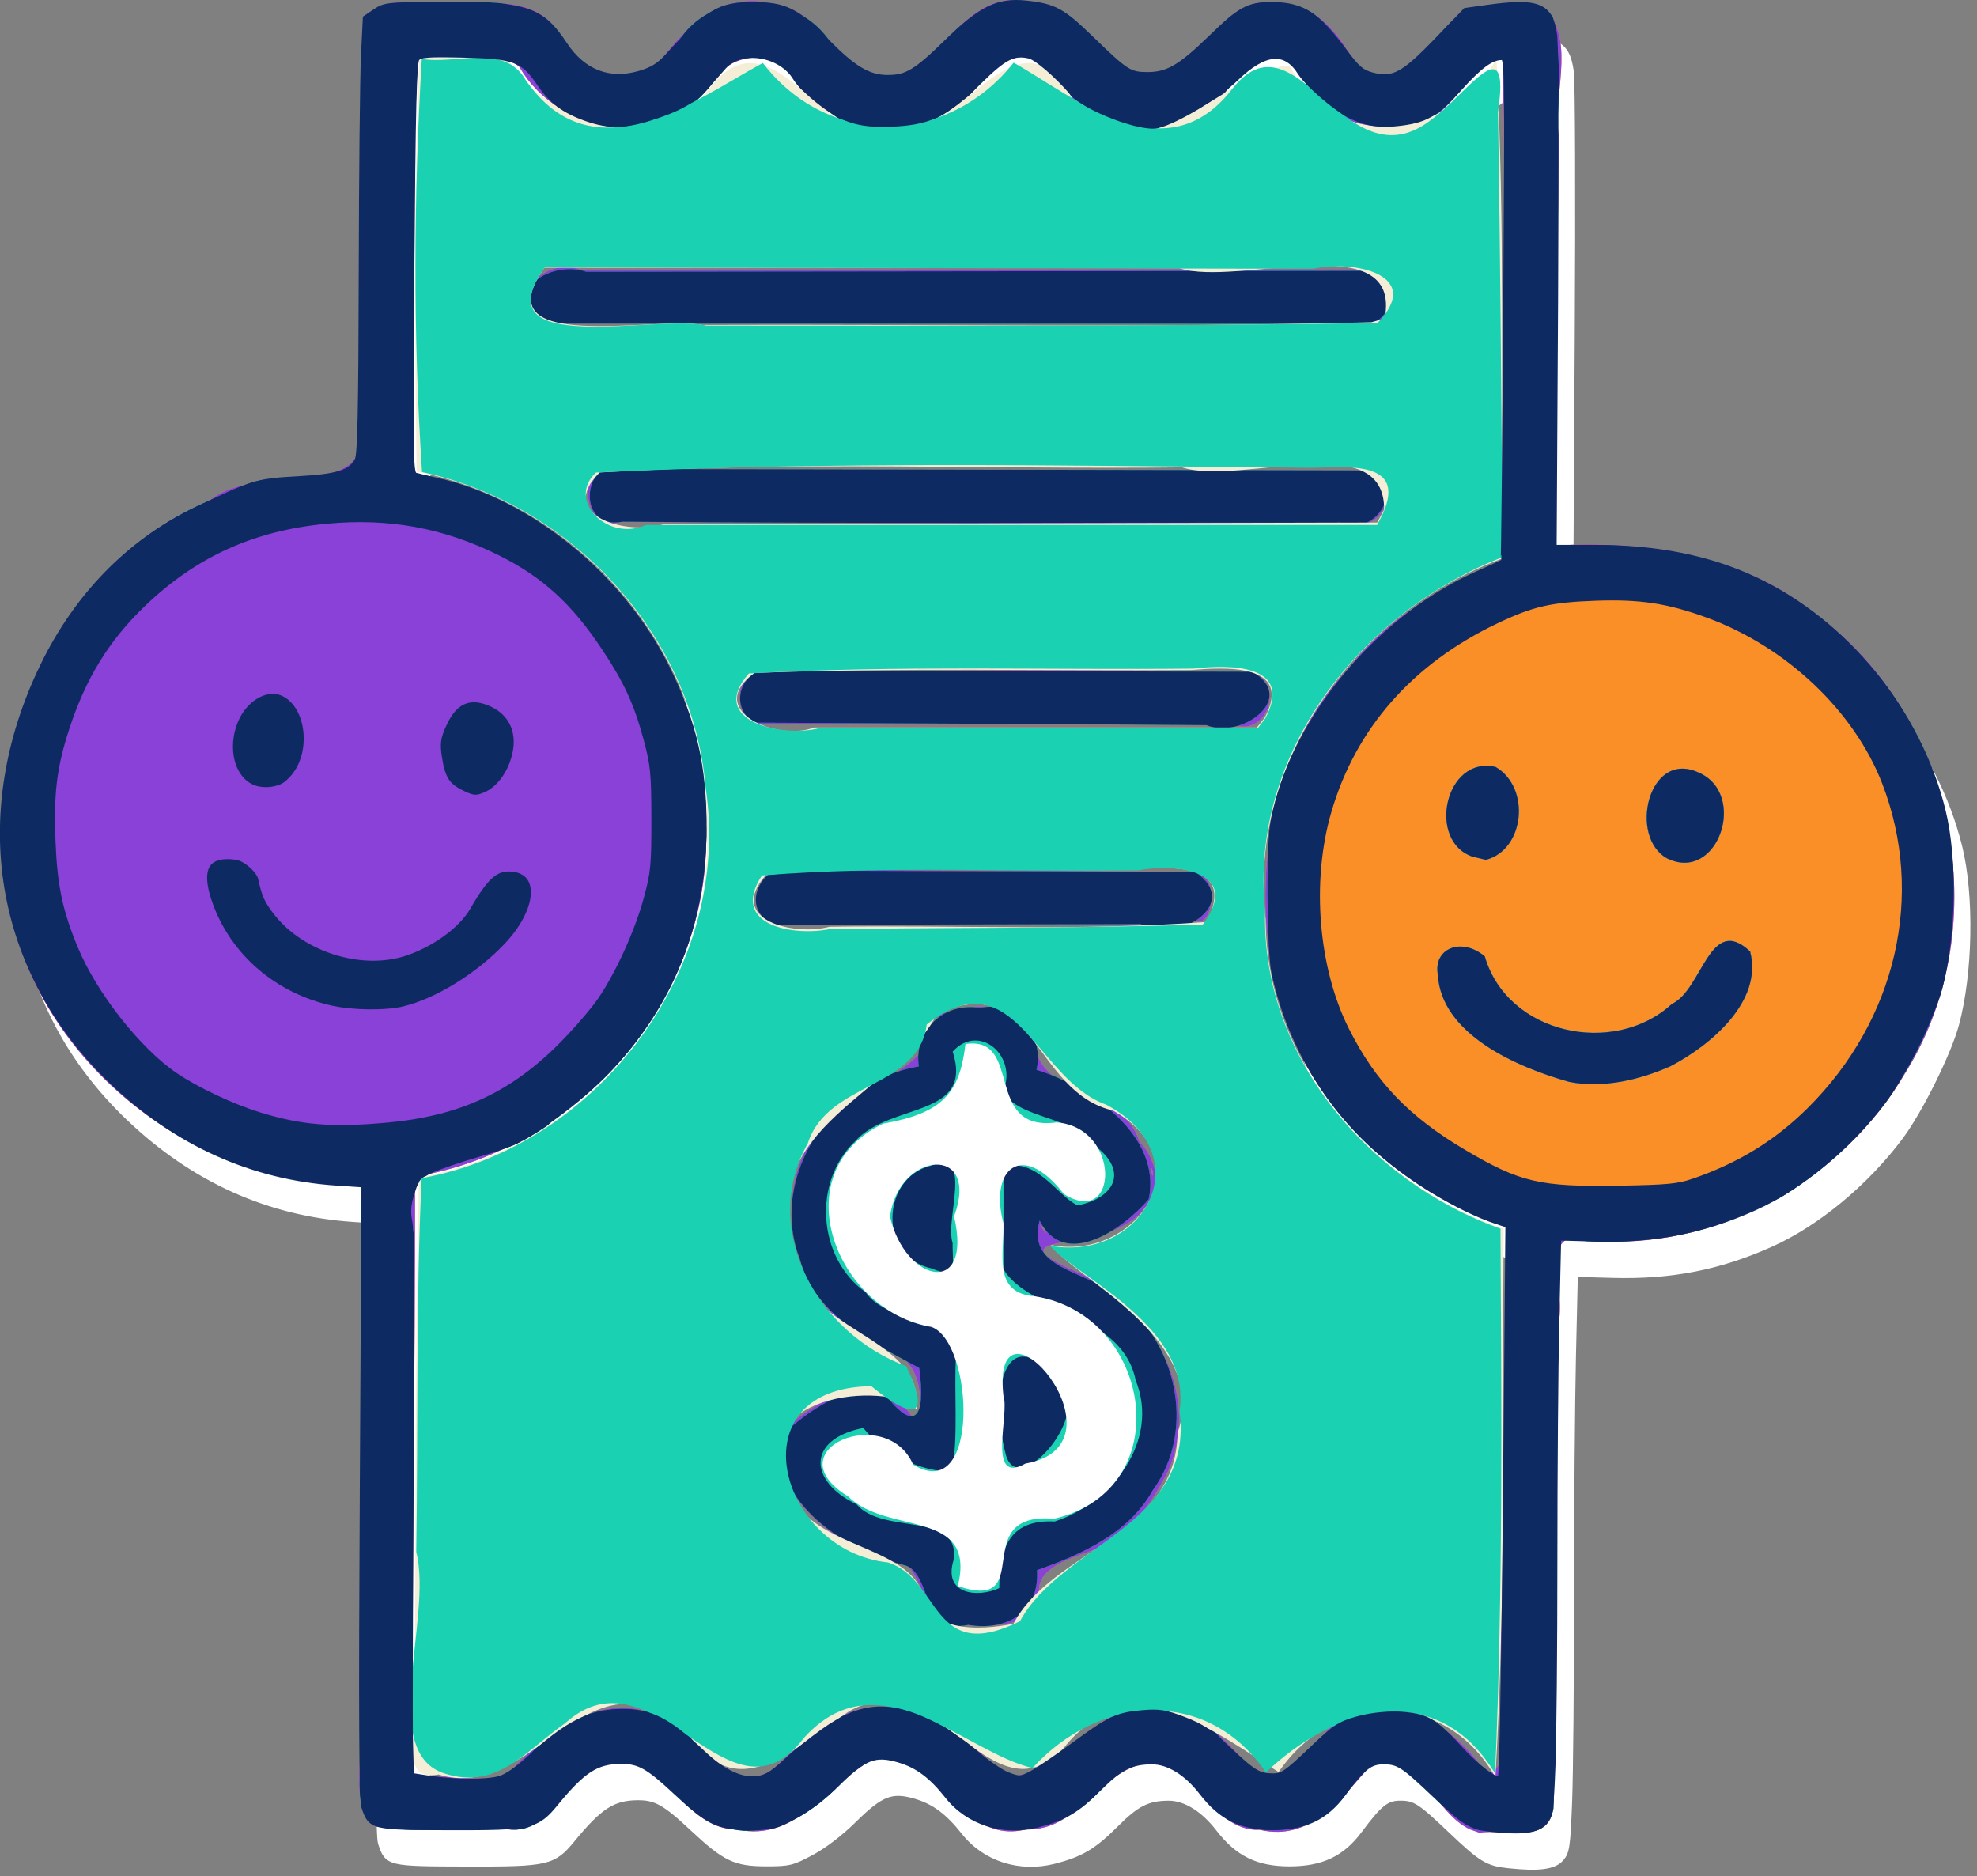 <?xml version="1.0" encoding="UTF-8" standalone="no"?>
<!-- Created with Inkscape (http://www.inkscape.org/) -->

<svg
   width="160.431mm"
   height="152.238mm"
   viewBox="0 0 160.431 152.238"
   version="1.1"
   id="svg1"
   inkscape:version="1.4 (86a8ad7, 2024-10-11)"
   sodipodi:docname="optimized_bill_icon.svg"
   xmlns:inkscape="http://www.inkscape.org/namespaces/inkscape"
   xmlns:sodipodi="http://sodipodi.sourceforge.net/DTD/sodipodi-0.dtd"
   xmlns="http://www.w3.org/2000/svg"
   xmlns:svg="http://www.w3.org/2000/svg">
  <rect x="0" y="0" width="160.431" height="152.238" fill="#808080" stroke="none"/>
  <sodipodi:namedview
     id="namedview1"
     pagecolor="#ffffff"
     bordercolor="#000000"
     borderopacity="0.25"
     inkscape:showpageshadow="2"
     inkscape:pageopacity="0.0"
     inkscape:pagecheckerboard="0"
     inkscape:deskcolor="#d1d1d1"
     inkscape:document-units="mm"
     inkscape:zoom="1"
     inkscape:cx="261.5"
     inkscape:cy="273.5"
     inkscape:window-width="1840"
     inkscape:window-height="1057"
     inkscape:window-x="-8"
     inkscape:window-y="599"
     inkscape:window-maximized="1"
     inkscape:current-layer="layer2" />
  <defs
     id="defs1">
    <inkscape:path-effect
       effect="fill_between_many"
       method="originald"
       linkedpaths="#g2,0,1"
       id="path-effect8"
       is_visible="true"
       lpeversion="0"
       join="true"
       close="true"
       autoreverse="true" />
  </defs>
  <g
     inkscape:groupmode="layer"
     id="layer2"
     inkscape:label="Layer 2"
     transform="translate(-9.231,-8.694)">
    <path
       style="fill:#ffffff;fill-opacity:1;stroke:#ffffff;stroke-width:0.447;stroke-dasharray:none;stroke-opacity:1"
       d="m 131.64,160.058 c -1.707,-0.183 -2.194,-0.48 -4.701,-2.864 -2.473,-2.352 -2.887,-2.618 -4.077,-2.618 -1.122,0 -1.679,0.444 -3.323,2.649 -1.411,1.892 -3.073,2.679 -5.664,2.679 -2.58,0 -4.202,-0.798 -5.775,-2.841 -1.215,-1.579 -2.687,-2.487 -4.026,-2.485 -1.7,0.003 -2.593,0.448 -4.276,2.134 -1.808,1.811 -2.848,2.431 -5.012,2.985 -2.796,0.716 -5.619,-0.185 -7.32,-2.337 -1.308,-1.655 -2.437,-2.492 -3.957,-2.934 -1.923,-0.559 -2.795,-0.22 -4.981,1.939 -1.09,1.076 -2.407,2.085 -3.446,2.64 -1.57,0.839 -1.815,0.899 -3.694,0.896 -2.507,-0.004 -3.321,-0.394 -5.951,-2.853 -2.251,-2.105 -2.99,-2.519 -4.475,-2.508 -1.99,0.015 -3.08,0.72 -5.288,3.413 -1.538,1.876 -1.994,1.981 -8.592,1.965 -6.369,-0.016 -6.408,-0.025 -6.958,-1.692 -0.188,-0.569 -0.222,-7.797 -0.122,-25.627 l 0.139,-24.834 -2.196,-0.145 c -6.9,-0.455 -13.033,-3.219 -18.288,-8.243 -9.34,-8.929 -11.447,-21.643 -5.588,-33.715 2.744,-5.654 6.975,-10.001 12.209,-12.542 4.781,-2.321 5.134,-2.43 8.451,-2.612 3.275,-0.18 4.352,-0.521 4.861,-1.54 0.226,-0.452 0.303,-4.034 0.326,-15.154 0.017,-8.009 0.098,-15.944 0.181,-17.632 l 0.151,-3.07 0.805,-0.541 c 0.774,-0.52 0.993,-0.541 5.704,-0.541 6.629,0 7.751,0.376 9.648,3.233 1.494,2.251 3.607,3.067 6.081,2.348 0.99,-0.288 1.572,-0.642 2.22,-1.351 3.409,-3.729 4.242,-4.23 7.035,-4.23 2.497,0 3.524,0.504 5.801,2.847 2.267,2.333 3.494,3.073 5.093,3.073 1.522,0 2.293,-0.465 4.758,-2.867 2.813,-2.741 4.18,-3.414 6.446,-3.174 2.293,0.243 2.946,0.601 5.344,2.927 2.773,2.69 3.067,2.877 4.521,2.877 1.63,0 2.68,-0.609 5.094,-2.952 2.451,-2.38 3.09,-2.731 4.968,-2.731 2.48,0 3.677,0.772 5.961,3.844 0.977,1.314 1.357,1.641 2.163,1.858 1.728,0.465 2.569,0.022 5.258,-2.768 l 2.368,-2.458 1.658,-0.233 c 4.235,-0.596 5.215,-0.2 5.546,2.244 0.106,0.781 0.14,10.451 0.075,21.488 l -0.117,20.068 3.286,9.4e-4 c 5.073,0.001 9.286,0.841 13.035,2.597 7.34,3.438 13.253,10.702 15.235,18.715 0.981,3.967 0.868,10.263 -0.26,14.442 -0.627,2.321 -2.962,7.024 -4.527,9.116 -2.79,3.73 -6.754,7.015 -10.49,8.693 -4.178,1.877 -8.114,2.648 -12.848,2.519 l -3.062,-0.084 -0.155,6.728 c -0.085,3.7 -0.155,12.447 -0.155,19.438 0,6.991 -0.071,14.5 -0.157,16.686 -0.142,3.599 -0.205,4.032 -0.665,4.567 -0.575,0.669 -1.802,0.831 -4.28,0.565 z m -80.53,-4.08 c 0.556,-0.154 1.482,-0.782 2.368,-1.605 3.075,-2.858 4.999,-3.834 7.583,-3.847 2.326,-0.012 3.79,0.739 6.54,3.356 1.457,1.386 2.809,2.103 3.982,2.111 1.008,0.007 1.573,-0.292 2.885,-1.524 0.586,-0.551 1.89,-1.593 2.897,-2.316 3.071,-2.205 5.305,-2.378 8.773,-0.682 1.095,0.536 2.659,1.575 3.578,2.378 0.898,0.785 2.083,1.598 2.633,1.808 0.948,0.362 1.048,0.357 1.919,-0.089 0.505,-0.259 2.037,-1.294 3.405,-2.3 2.952,-2.172 3.593,-2.472 5.655,-2.642 1.345,-0.111 1.818,-0.033 3.338,0.549 1.43,0.548 2.115,1.003 3.552,2.361 2.071,1.957 2.511,2.224 3.671,2.224 0.754,0 1.12,-0.25 3.048,-2.087 1.958,-1.866 2.352,-2.133 3.717,-2.518 1.931,-0.546 4.291,-0.553 5.608,-0.017 0.671,0.273 1.549,1.013 2.647,2.232 1.502,1.666 3.136,2.904 3.437,2.603 0.15,-0.15 0.33,-11.179 0.495,-30.324 l 0.126,-14.601 -0.895,-0.295 c -3.137,-1.033 -7.332,-3.608 -10.191,-6.255 -3.942,-3.65 -6.784,-8.675 -7.903,-13.974 -0.19,-0.9 -0.298,-3.285 -0.294,-6.512 0.005,-4.713 0.051,-5.259 0.615,-7.354 2.026,-7.529 8.69,-15.129 16.175,-18.445 1.114,-0.493 2.06,-0.937 2.102,-0.987 0.042,-0.049 0.138,-9.28 0.212,-20.512 0.134,-20.254 0.131,-20.423 -0.335,-20.423 -0.868,0 -1.783,0.673 -3.491,2.567 -1.867,2.071 -2.743,2.561 -4.996,2.797 -2.187,0.229 -3.569,-0.229 -5.582,-1.848 -0.957,-0.77 -1.975,-1.781 -2.264,-2.248 -1.209,-1.956 -2.931,-1.807 -5.263,0.457 -1.466,1.424 -4.865,3.463 -6.343,3.806 -1.347,0.313 -5.797,-1.382 -6.877,-2.619 -1.357,-1.555 -2.934,-2.903 -3.554,-3.039 -1.281,-0.281 -2.019,0.104 -4.074,2.127 -2.556,2.516 -3.924,3.216 -6.61,3.384 -2.87,0.179 -4.21,-0.182 -6.149,-1.656 -0.888,-0.675 -1.821,-1.576 -2.072,-2.002 -1.197,-2.028 -4.443,-2.555 -5.879,-0.954 -0.261,0.291 -0.877,0.991 -1.369,1.555 -1.01,1.159 -2.317,1.891 -4.678,2.619 -2.029,0.626 -3.341,0.632 -5.068,0.025 -1.813,-0.637 -2.85,-1.415 -3.845,-2.884 -1.297,-1.915 -2.043,-2.191 -6.174,-2.281 -2.889,-0.063 -3.499,-0.016 -3.754,0.291 -0.239,0.288 -0.33,3.952 -0.426,17.04 -0.118,16.139 -0.108,16.678 0.321,16.796 0.243,0.067 1.029,0.254 1.745,0.416 7.518,1.691 15.018,7.814 18.681,15.25 2.181,4.429 2.983,7.951 2.966,13.031 -0.031,9.386 -4.061,17.311 -11.702,23.006 -2.795,2.084 -3.611,2.498 -6.651,3.379 -1.334,0.387 -2.987,0.948 -3.673,1.248 -1.168,0.51 -1.273,0.627 -1.657,1.839 -0.325,1.029 -0.363,1.539 -0.182,2.486 0.14,0.736 0.178,8.532 0.097,20.372 -0.071,10.549 -0.097,20.37 -0.056,21.825 l 0.074,2.645 1.465,0.225 c 2.054,0.316 4.615,0.329 5.694,0.029 z m 96.912,-48.487 c 3.746,-1.294 6.734,-3.129 9.397,-5.77 7.283,-7.224 9.636,-17.473 6.107,-26.593 -2.306,-5.96 -7.873,-11.219 -14.383,-13.589 -3.198,-1.164 -5.453,-1.506 -9.075,-1.378 -3.67,0.13 -5.159,0.473 -8.061,1.855 -6.964,3.317 -11.616,8.609 -13.611,15.486 -1.64,5.654 -1.063,12.713 1.449,17.709 2.186,4.349 4.915,7.198 9.485,9.904 4.518,2.675 6.181,3.064 12.621,2.955 3.957,-0.067 4.825,-0.15 6.07,-0.58 z M 41.939,102.961 c 6.049,-0.546 10.263,-2.5 14.338,-6.649 1.13,-1.151 2.502,-2.751 3.048,-3.555 1.45,-2.135 3,-5.557 3.717,-8.204 0.568,-2.096 0.627,-2.707 0.621,-6.459 -0.005,-3.729 -0.069,-4.379 -0.636,-6.493 -0.774,-2.886 -1.6,-4.684 -3.397,-7.387 -2.495,-3.754 -4.901,-5.944 -8.487,-7.726 -4.494,-2.232 -8.999,-3.054 -14.089,-2.572 -5.944,0.563 -10.674,2.711 -14.884,6.756 -2.921,2.807 -4.825,5.902 -6.178,10.044 -1.014,3.105 -1.28,5.239 -1.132,9.095 0.142,3.703 0.574,5.766 1.847,8.823 1.548,3.718 5.1,8.227 8.076,10.252 1.725,1.174 4.618,2.539 6.825,3.221 3.383,1.045 5.897,1.253 10.33,0.853 z"
       id="path12-8"
       inkscape:label="path12-8" />
  </g>
  <g
     inkscape:label="Layer 1"
     inkscape:groupmode="layer"
     id="layer1"
     transform="translate(-26.766,-74.249)">
    <path
       inkscape:original-d="M 0,0"
       inkscape:path-effect="#path-effect8"
       d="M 0,0"
       id="path8" />
    <path
       style="fill:#fb8f27;stroke-width:0.184"
       d="m 146.089,222.693 c -2.918,-1.274 -4.228,-6.572 -8.071,-5.226 -2.398,2.646 -4.806,6.218 -9.001,5.253 -4.238,0.174 -5.238,-6.076 -9.417,-5.383 -3.735,0.806 -5.387,5.489 -9.579,5.35 -5.318,1.297 -7.023,-6.035 -12.175,-5.816 -3.78,1.896 -6.396,6.922 -11.252,5.812 -4.415,0.091 -6.058,-6.54 -10.686,-5.301 -3.46,0.814 -4.388,6.17 -8.383,5.214 -3.457,-0.184 -7.245,0.479 -10.505,-0.212 -2.055,-2.43 -0.549,-6.003 -0.999,-8.939 0.028,-14.33 0.056,-28.659 0.084,-42.989 -13.414,0.111 -26.221,-9.799 -28.742,-23.15 -2.389,-12.736 4.101,-27.295 16.405,-32.424 3.722,-3.342 13.99,0.502 12.088,-6.771 0.199,-10.665 -0.115,-21.454 0.403,-32.042 1.384,-2.814 5.319,-1.07 7.868,-1.547 2.95,-0.092 6.497,-0.438 8.121,2.712 1.608,2.816 5.581,4.414 8.144,1.929 2.083,-2.936 5.499,-5.847 9.357,-4.511 4.271,0.492 5.516,7.161 10.255,5.574 3.663,-1.634 5.686,-7.18 10.496,-5.719 4.751,-0.314 5.939,7.39 10.88,5.446 3.367,-1.126 4.739,-6.098 8.93,-5.482 3.316,-0.032 5.274,2.728 6.681,5.379 3.966,2.183 6.108,-2.756 8.511,-4.79 2.064,-0.372 5.043,-1.186 6.804,0.019 2.277,2.781 0.436,6.957 0.956,10.266 -0.153,11.057 -0.219,22.115 -0.31,33.173 7.393,-0.446 15.179,0.736 21.088,5.514 11.413,8.254 14.799,25.277 7.362,37.235 -5.238,8.928 -15.502,14.594 -25.868,13.624 -4.074,-1.278 -1.607,4.462 -2.33,6.804 -0.322,13.049 0.124,26.168 -0.393,39.183 -0.257,3.077 -3.905,1.73 -5.986,2.076 l -0.41,-0.146 z m -78.239,-4.354 c 2.85,-3.18 7.019,-6.663 11.616,-5.158 3.767,0.519 5.822,7.092 9.862,4.749 2.821,-2.489 5.881,-5.923 10.095,-5.033 4.001,-0.218 6.233,3.311 9.04,5.452 4.669,0.259 7.028,-6.199 11.897,-5.508 3.728,-0.512 5.858,2.902 8.155,5.066 3.548,1.677 4.756,-3.309 7.631,-4.345 4.241,-2.311 8.829,0.982 11.189,4.537 3.037,-0.084 0.492,-9.256 1.415,-12.563 0.16,-10.567 -0.022,-21.178 0.38,-31.718 -10.044,-3.145 -18.296,-11.937 -19.423,-22.615 -0.977,-8.008 0.763,-16.525 6.394,-22.619 3.211,-4.118 7.797,-6.987 12.653,-8.701 -0.074,-13.613 0.283,-27.361 -0.061,-40.889 -2.72,0.005 -4.188,5.661 -7.96,5.484 -3.499,0.682 -6.858,-1.099 -8.383,-4.278 -1.694,-2.773 -4.696,-0.507 -6.035,1.381 -3.838,5.056 -12.008,3.134 -14.832,-2.087 -2.837,-2.044 -4.797,1.42 -6.682,3.097 -3.856,3.226 -10.506,2.942 -13.386,-1.572 -1.646,-3.307 -5.947,-2.396 -7.319,0.492 -4.008,5.153 -12.176,3.42 -15.176,-1.826 -2.186,-1.909 -5.564,-0.468 -8.259,-0.921 -0.511,11.273 -0.291,22.586 -0.44,33.877 13.36,2.185 23.977,14.681 23.797,28.223 0.88,13.75 -10.091,26.714 -23.58,28.847 0.048,16.208 -0.289,32.419 -0.153,48.625 2.486,-0.087 5.189,0.517 7.565,0.004 z m 36.459,-12.332 c -3.766,-1.193 -2.129,-6.486 -7.463,-5.861 -3.644,-1.743 -7.982,-5.493 -6.348,-9.968 3.139,-2.904 8.154,-5.155 10.66,-0.318 0.806,-3.706 -0.295,-5.893 -4.131,-6.902 -6.181,-3.356 -8.203,-12.481 -3.217,-17.743 3.373,-3.481 8.1,-3.738 9.161,-8.589 2.723,-1.255 7.731,-1.06 7.918,2.828 0.552,3.631 7.166,3.246 8.353,7.47 1.538,1.298 2.149,5.563 0.444,5.27 -0.863,1.382 -2.983,2.045 -3.975,2.491 -3.281,0.472 -6.703,0.502 -1.834,2.647 6.178,2.575 10.537,9.793 7.673,16.296 -0.539,1.021 -2.271,4.471 -4.576,5.332 -0.093,1.411 -6.611,1.503 -5.832,4.85 -0.924,2.817 -4.517,2.417 -6.831,2.198 z m 6.14,-1.394 c 0.738,-1.311 -2.228,2.653 0,0 z m 1.029,-30.695 c -0.95,-1.084 0.677,1.212 0,0 z m 8.83,-4.653 c -0.314,-0.917 0.062,1.185 0,0 z M 89.153,149.053 c -2.516,-1.435 -0.182,-5.396 2.469,-4.251 10.719,0.06 21.438,0.12 32.156,0.179 2.206,0.772 1.153,4.183 0.349,4.004 -5.752,0.563 -13.181,0.117 -19.585,0.28 -5.105,-0.157 -10.378,0.35 -15.39,-0.213 z m -0.63,-16.043 c -2.863,-0.386 -1.971,-5.443 1.065,-4.331 12.871,0.08 25.789,-0.226 38.63,0.094 2.897,0.678 1.477,5.408 -1.447,4.251 -12.749,8.9e-4 -25.499,0.067 -38.248,-0.014 z M 77.186,116.611 c -3.431,1.008 -3.737,-5.392 -0.062,-4.228 20.284,-0.085 40.569,0.011 60.853,0.032 2.86,1.165 0.826,5.239 -1.774,4.331 -19.672,-0.039 -39.344,-0.011 -59.016,-0.135 z M 70.25,99.978 c -2.15,-2.257 1.209,-4.83 3.56,-3.868 21.327,-0.005 42.654,-0.01 63.982,-0.015 2.925,0.46 2.152,5.383 -0.878,4.337 -22.039,0.031 -44.078,0.062 -66.118,0.093 l -0.307,-0.307 z"
       id="path5" />
    <path
       style="fill:#8941d7;stroke-width:0.184;stroke-dasharray:none"
       d="m 146.089,222.693 c -2.918,-1.274 -4.228,-6.572 -8.071,-5.226 -2.398,2.646 -4.806,6.218 -9.001,5.253 -4.238,0.174 -5.238,-6.076 -9.417,-5.383 -3.735,0.806 -5.387,5.489 -9.579,5.35 -5.318,1.297 -7.023,-6.035 -12.175,-5.816 -3.78,1.896 -6.396,6.922 -11.252,5.812 -4.415,0.091 -6.058,-6.54 -10.686,-5.301 -3.46,0.814 -4.388,6.17 -8.383,5.214 -3.457,-0.184 -7.245,0.479 -10.505,-0.212 -2.055,-2.43 -0.549,-6.003 -0.999,-8.939 0.028,-14.33 0.056,-28.659 0.084,-42.989 -13.414,0.111 -26.221,-9.799 -28.742,-23.15 -2.389,-12.736 4.101,-27.295 16.405,-32.424 3.722,-3.342 13.99,0.502 12.088,-6.771 0.199,-10.665 -0.115,-21.454 0.403,-32.042 1.384,-2.814 5.319,-1.07 7.868,-1.547 2.95,-0.092 6.497,-0.438 8.121,2.712 1.608,2.816 5.581,4.414 8.144,1.929 2.083,-2.936 5.499,-5.847 9.357,-4.511 4.271,0.492 5.516,7.161 10.255,5.574 3.663,-1.634 5.686,-7.18 10.496,-5.719 4.751,-0.314 5.939,7.39 10.88,5.446 3.367,-1.126 4.739,-6.098 8.93,-5.482 3.316,-0.032 5.274,2.728 6.681,5.379 3.966,2.183 6.108,-2.756 8.511,-4.79 2.064,-0.372 5.043,-1.186 6.804,0.019 2.277,2.781 0.436,6.957 0.956,10.266 -0.153,11.057 -0.219,22.115 -0.31,33.173 7.393,-0.446 15.179,0.736 21.088,5.514 11.413,8.254 14.799,25.277 7.362,37.235 -5.238,8.928 -15.502,14.594 -25.868,13.624 -4.074,-1.278 -1.607,4.462 -2.33,6.804 -0.322,13.049 0.124,26.168 -0.393,39.183 -0.257,3.077 -3.905,1.73 -5.986,2.076 l -0.41,-0.146 z m -78.239,-4.354 c 2.85,-3.18 7.019,-6.663 11.616,-5.158 3.767,0.519 5.822,7.092 9.862,4.749 2.821,-2.489 5.881,-5.923 10.095,-5.033 4.001,-0.218 6.233,3.311 9.04,5.452 4.669,0.259 7.028,-6.199 11.897,-5.508 3.728,-0.512 5.858,2.902 8.155,5.066 3.548,1.677 4.756,-3.309 7.631,-4.345 4.241,-2.311 8.829,0.982 11.189,4.537 3.037,-0.084 0.492,-9.256 1.415,-12.563 0.16,-10.567 -0.022,-21.178 0.38,-31.718 -10.044,-3.145 -18.296,-11.937 -19.423,-22.615 -0.977,-8.008 0.763,-16.525 6.394,-22.619 3.211,-4.118 7.797,-6.987 12.653,-8.701 -0.074,-13.613 0.283,-27.361 -0.061,-40.889 -2.72,0.005 -4.188,5.661 -7.96,5.484 -3.499,0.682 -6.858,-1.099 -8.383,-4.278 -1.694,-2.773 -4.696,-0.507 -6.035,1.381 -3.838,5.056 -12.008,3.134 -14.832,-2.087 -2.837,-2.044 -4.797,1.42 -6.682,3.097 -3.856,3.226 -10.506,2.942 -13.386,-1.572 -1.646,-3.307 -5.947,-2.396 -7.319,0.492 -4.008,5.153 -12.176,3.42 -15.176,-1.826 -2.186,-1.909 -5.564,-0.468 -8.259,-0.921 -0.511,11.273 -0.291,22.586 -0.44,33.877 13.36,2.185 23.977,14.681 23.797,28.223 0.88,13.75 -10.091,26.714 -23.58,28.847 0.048,16.208 -0.289,32.419 -0.153,48.625 2.486,-0.087 5.189,0.517 7.565,0.004 z m 36.459,-12.332 c -3.766,-1.193 -2.129,-6.486 -7.463,-5.861 -3.644,-1.743 -7.982,-5.493 -6.348,-9.968 3.139,-2.904 8.154,-5.155 10.66,-0.318 0.806,-3.706 -0.295,-5.893 -4.131,-6.902 -6.181,-3.356 -8.203,-12.481 -3.217,-17.743 3.373,-3.481 8.1,-3.738 9.161,-8.589 2.723,-1.255 7.731,-1.06 7.918,2.828 0.552,3.631 7.166,3.246 8.353,7.47 1.538,1.298 2.149,5.563 0.444,5.27 -0.863,1.382 -2.983,2.045 -3.975,2.491 -3.281,0.472 -6.703,0.502 -1.834,2.647 6.178,2.575 10.537,9.793 7.673,16.296 -0.539,1.021 -2.271,4.471 -4.576,5.332 -0.093,1.411 -6.611,1.503 -5.832,4.85 -0.924,2.817 -4.517,2.417 -6.831,2.198 z m 6.14,-1.394 c 0.738,-1.311 -2.228,2.653 0,0 z m 1.029,-30.695 c -0.95,-1.084 0.677,1.212 0,0 z m 8.83,-4.653 c -0.314,-0.917 0.062,1.185 0,0 z M 89.153,149.053 c -2.516,-1.435 -0.182,-5.396 2.469,-4.251 10.719,0.06 21.438,0.12 32.156,0.179 2.206,0.772 1.153,4.183 0.349,4.004 -5.752,0.563 -13.181,0.117 -19.585,0.28 -5.105,-0.157 -10.378,0.35 -15.39,-0.213 z m -0.63,-16.043 c -2.863,-0.386 -1.971,-5.443 1.065,-4.331 12.871,0.08 25.789,-0.226 38.63,0.094 2.897,0.678 1.477,5.408 -1.447,4.251 -12.749,8.9e-4 -25.499,0.067 -38.248,-0.014 z M 77.186,116.611 c -3.431,1.008 -3.737,-5.392 -0.062,-4.228 20.284,-0.085 40.569,0.011 60.853,0.032 2.86,1.165 0.826,5.239 -1.774,4.331 -19.672,-0.039 -39.344,-0.011 -59.016,-0.135 z M 70.25,99.978 c -2.15,-2.257 1.209,-4.83 3.56,-3.868 21.327,-0.005 42.654,-0.01 63.982,-0.015 2.925,0.46 2.152,5.383 -0.878,4.337 -22.039,0.031 -44.078,0.062 -66.118,0.093 l -0.307,-0.307 z m 93.98,69.986 c 11.301,-3.584 19.065,-16.369 16.56,-28.072 -2.44,-14.661 -21.128,-24.195 -34.098,-16.374 -8.394,4.235 -13.732,13.55 -12.89,23.01 0.167,8.148 5.05,15.744 12.335,19.383 4.916,3.347 11.054,3.139 16.643,2.487 0.483,-0.145 0.967,-0.289 1.45,-0.434 z m -10.12,-7.933 c -4.285,-1.194 -10.384,-3.876 -10.661,-8.678 -0.398,-2.166 1.924,-3.084 3.805,-1.507 1.836,6.34 10.501,8.177 15.186,3.861 2.487,-1.151 3.058,-7.348 6.344,-4.258 1.068,4.054 -3.219,7.623 -6.462,9.314 -2.51,1.112 -5.489,1.807 -8.213,1.268 z m 7.942,-18.131 c -3.147,-1.724 -1.539,-8.83 2.532,-6.977 4.05,1.706 1.609,8.998 -2.532,6.977 z m -15.778,-0.137 c -3.732,-1.244 -2.257,-8.233 1.859,-7.284 2.871,1.682 2.359,6.72 -0.785,7.537 l -1.074,-0.253 z"
       id="path4" />
    <path
       style="fill:#1ad1b2;stroke-width:0.184"
       d="m 146.915,222.766 c -3.521,-0.71 -6.677,-9.177 -10.431,-3.746 -2.384,4.649 -9.546,5.034 -12.344,0.687 -1.623,-3.063 -5.879,-3.199 -7.901,-0.477 -3.185,4.11 -10.176,4.999 -13.122,0.26 -1.68,-2.217 -5.368,-3.813 -7.481,-1.297 -2.576,3.238 -7.156,6.009 -11.22,3.829 -2.994,-1.273 -4.606,-5.826 -8.493,-4.667 -3.436,0.751 -4.283,6.224 -8.346,5.227 -3.47,-0.21 -7.223,0.551 -10.524,-0.237 -2.035,-1.973 -0.546,-5.442 -0.997,-8.029 0.017,-14.636 0.033,-29.273 0.05,-43.909 -14.948,0.33 -28.823,-12.413 -29.229,-27.391 -0.449,-12.278 6.962,-25.2 19.042,-28.93 2.672,-2.374 10.245,0.72 9.977,-3.856 0.115,-11.424 -0.093,-22.86 0.336,-34.274 1.575,-2.535 5.005,-0.914 7.492,-1.406 3.488,-0.356 7.393,-0.12 9.165,3.573 2.047,3.306 6.992,2.844 8.852,-0.372 2.569,-4.386 9.384,-4.322 12.238,-0.325 1.549,2.484 4.839,4.235 7.44,2.151 2.605,-2.382 5.218,-6.333 9.353,-5.003 4.479,-0.146 5.695,7.016 10.366,5.512 3.621,-1.053 5.071,-6.619 9.527,-5.469 3.496,-0.277 4.632,3.539 6.714,5.363 3.97,1.968 5.717,-3.589 8.603,-5.075 2.127,0.078 5.375,-1.434 6.794,0.742 1.035,4.257 0.059,8.969 0.404,13.377 -0.047,9.845 -0.148,19.69 -0.235,29.535 7.64,-0.492 15.739,0.881 21.688,6.018 7.323,5.653 11.414,14.962 10.537,24.153 -0.253,9.232 -6.106,17.903 -13.863,22.646 -5.493,2.907 -11.89,4.269 -18.059,3.337 -0.246,15.424 -0.041,30.856 -0.423,46.277 -0.57,2.949 -3.693,1.61 -5.91,1.778 z m -77.03,-6.249 c 3.181,-4.208 10.122,-5.052 13.578,-0.754 1.477,2.207 4.743,4.049 6.848,1.495 2.507,-2.868 6.095,-5.324 10.08,-4.212 4.15,-0.192 5.522,4.947 9.133,5.401 4.068,-1.447 7,-6.604 11.935,-5.53 4.408,-0.539 5.708,7.249 9.997,4.947 2.353,-2.749 5.439,-6.029 9.448,-4.816 3.462,0.181 4.824,4.838 7.584,5.484 0.602,-14.891 0.125,-29.825 0.642,-44.714 -9.644,-3.106 -17.649,-11.233 -19.212,-21.43 -0.48,-5.817 -0.737,-12.02 1.984,-17.401 3.482,-6.956 9.486,-12.572 16.862,-15.176 -0.01,-13.62 0.121,-27.239 0.227,-40.859 -2.973,-5.53e-4 -4.204,4.802 -7.511,5.436 -4.124,0.747 -7.737,-1.167 -9.711,-4.902 -3.573,-2.544 -5.383,3.8 -8.706,4.397 -4.391,2.172 -9.364,-0.927 -11.87,-4.565 -2.884,-2.002 -4.638,1.887 -6.591,3.462 -4.066,2.985 -10.343,2.562 -13.211,-1.84 -1.307,-2.546 -5.105,-2.982 -6.545,-0.36 -2.921,4.715 -10.345,5.462 -13.966,1.245 -1.666,-3.879 -5.338,-3.039 -8.687,-3.061 -3.136,-0.547 -1.32,3.94 -1.823,5.797 -0.058,9.374 -0.085,18.749 -0.206,28.123 12.155,1.974 21.893,12.261 23.606,24.359 1.647,10.643 -2.913,22.058 -12.074,27.968 -3.522,4.482 -13.619,1.721 -11.33,9.388 -0.142,14.59 -0.13,29.181 -0.178,43.771 2.676,0.403 7.049,1.549 9.082,-1.029 0.205,-0.208 0.411,-0.416 0.616,-0.623 z m 35.454,-10.423 c -3.768,0.801 -2.988,-4.039 -5.025,-4.8 -4.744,-1.214 -11.174,-5.033 -9.969,-10.696 2.096,-1.975 4.926,-3.825 7.886,-3.688 2.807,3.88 3.695,2.343 3.124,-1.667 -3.712,-2.048 -8.435,-4.131 -9.692,-8.863 -2.6,-6.746 2.765,-14.475 9.664,-15.601 -0.429,-2.927 2.059,-5.248 4.948,-4.743 2.898,-0.658 5.282,2.268 4.601,5.01 4.385,1.377 10.194,5.36 9.107,10.503 -2.009,2.372 -6.833,5.799 -8.852,1.733 -1.086,4.037 3.771,3.976 6.066,6.045 4.954,3.494 6.783,10.814 3.106,15.854 -1.961,3.51 -5.77,5.185 -9.383,6.468 0.22,3.429 -2.458,4.967 -5.581,4.445 z M 89.088,149.003 c -2.326,-1.472 -0.145,-5.228 2.429,-4.111 10.743,0.032 21.485,0.063 32.228,0.095 3.942,2.673 -1.571,5.937 -4.412,4.241 -9.907,0.027 -19.814,0.044 -29.72,0.065 l -0.38,-0.211 z m 17.664,-16.028 c -6.29,-0.031 -12.58,-0.061 -18.87,-0.092 -2.469,-1.844 -0.208,-5.397 2.594,-4.217 12.637,0.029 25.275,0.058 37.912,0.087 3.767,2.187 -0.978,5.514 -3.71,4.336 -5.975,-0.053 -11.951,-0.084 -17.926,-0.114 z M 77.292,116.577 c -3.953,0.805 -3.287,-5.763 0.507,-4.274 19.998,0.037 39.995,0.074 59.993,0.112 3.27,1.154 0.599,5.588 -2.302,4.242 -19.399,-0.015 -38.799,0.088 -58.197,-0.08 z m -6.744,-16.371 c -2.805,-2.807 1.276,-4.786 3.777,-3.906 21.29,-0.024 42.58,-0.048 63.87,-0.072 2.791,1.046 1.089,5.224 -1.672,4.293 -21.828,-0.003 -43.655,-0.006 -65.483,-0.01 l -0.369,-0.229 z m 93.681,69.758 c 11.301,-3.584 19.065,-16.369 16.56,-28.072 -2.44,-14.661 -21.128,-24.195 -34.098,-16.374 -8.394,4.235 -13.732,13.55 -12.89,23.01 0.167,8.148 5.05,15.744 12.335,19.383 4.916,3.347 11.054,3.139 16.643,2.487 0.483,-0.145 0.967,-0.289 1.45,-0.434 z m -10.12,-7.933 c -4.285,-1.194 -10.384,-3.876 -10.661,-8.678 -0.398,-2.166 1.924,-3.084 3.805,-1.507 1.836,6.34 10.501,8.177 15.186,3.861 2.487,-1.151 3.058,-7.348 6.344,-4.258 1.068,4.054 -3.219,7.623 -6.462,9.314 -2.51,1.112 -5.489,1.807 -8.213,1.268 z m 7.942,-18.131 c -3.147,-1.724 -1.539,-8.83 2.532,-6.977 4.05,1.706 1.609,8.998 -2.532,6.977 z m -15.778,-0.137 c -3.732,-1.244 -2.257,-8.233 1.859,-7.284 2.871,1.682 2.359,6.72 -0.785,7.537 l -1.074,-0.253 z m -86.572,21.386 c 13.556,-1.489 22.544,-16.621 19.561,-29.489 -0.759,-4.836 -3.107,-8.217 -6.097,-12.063 -8.698,-8.754 -23.702,-9.396 -33.151,-1.522 -10.011,7.975 -11.841,23.902 -4.033,34.038 5.127,7.554 14.921,10.612 23.721,9.036 z m -5.44,-9.054 c -5.226,-0.684 -9.85,-5.022 -10.874,-10.114 -0.544,-3.453 4.911,-2.645 4.632,0.651 2.439,5.276 9.96,7.264 14.548,3.503 2.751,-1.001 2.72,-5.607 5.839,-5.351 2.798,0.353 1.344,4.047 0.061,5.51 -3.526,3.883 -8.767,7.165 -14.206,5.802 z m 9.816,-17.686 c -1.877,-0.183 -2.028,-5.286 -1.244,-5.11 1.048,-4.229 6.607,-1.748 5.716,1.854 -0.039,1.884 -2.546,4.907 -4.472,3.256 z m -16.822,-0.273 c -3.358,-1.624 -1.555,-8.24 2.075,-7.725 3.922,1.312 2.456,9.302 -2.075,7.725 z"
       id="path3" />
    <path
       style="fill:#0e2a63;stroke-width:0.184"
       d="m 146.915,222.766 c -3.521,-0.71 -6.677,-9.177 -10.431,-3.746 -2.384,4.649 -9.546,5.034 -12.344,0.687 -1.623,-3.063 -5.879,-3.199 -7.901,-0.477 -3.185,4.11 -10.176,4.999 -13.122,0.26 -1.68,-2.217 -5.368,-3.813 -7.481,-1.297 -2.576,3.238 -7.156,6.009 -11.22,3.829 -2.994,-1.273 -4.606,-5.826 -8.493,-4.667 -3.436,0.751 -4.283,6.224 -8.346,5.227 -3.47,-0.21 -7.223,0.551 -10.524,-0.237 -2.035,-1.973 -0.546,-5.442 -0.997,-8.029 0.017,-14.636 0.033,-29.273 0.05,-43.909 -14.948,0.33 -28.823,-12.413 -29.229,-27.391 -0.449,-12.278 6.962,-25.2 19.042,-28.93 2.672,-2.374 10.245,0.72 9.977,-3.856 0.115,-11.424 -0.093,-22.86 0.336,-34.274 1.575,-2.535 5.005,-0.914 7.492,-1.406 3.488,-0.356 7.393,-0.12 9.165,3.573 2.047,3.306 6.992,2.844 8.852,-0.372 2.569,-4.386 9.384,-4.322 12.238,-0.325 1.549,2.484 4.839,4.235 7.44,2.151 2.605,-2.382 5.218,-6.333 9.353,-5.003 4.479,-0.146 5.695,7.016 10.366,5.512 3.621,-1.053 5.071,-6.619 9.527,-5.469 3.496,-0.277 4.632,3.539 6.714,5.363 3.97,1.968 5.717,-3.589 8.603,-5.075 2.127,0.078 5.375,-1.434 6.794,0.742 1.035,4.257 0.059,8.969 0.404,13.377 -0.047,9.845 -0.148,19.69 -0.235,29.535 7.64,-0.492 15.739,0.881 21.688,6.018 7.323,5.653 11.414,14.962 10.537,24.153 -0.253,9.232 -6.106,17.903 -13.863,22.646 -5.493,2.907 -11.89,4.269 -18.059,3.337 -0.246,15.424 -0.041,30.856 -0.423,46.277 -0.57,2.949 -3.693,1.61 -5.91,1.778 z m -77.03,-6.249 c 3.181,-4.208 10.122,-5.052 13.578,-0.754 1.477,2.207 4.743,4.049 6.848,1.495 2.507,-2.868 6.095,-5.324 10.08,-4.212 4.15,-0.192 5.522,4.947 9.133,5.401 4.068,-1.447 7,-6.604 11.935,-5.53 4.408,-0.539 5.708,7.249 9.997,4.947 2.353,-2.749 5.439,-6.029 9.448,-4.816 3.462,0.181 4.824,4.838 7.584,5.484 0.602,-14.891 0.125,-29.825 0.642,-44.714 -9.644,-3.106 -17.649,-11.233 -19.212,-21.43 -0.48,-5.817 -0.737,-12.02 1.984,-17.401 3.482,-6.956 9.486,-12.572 16.862,-15.176 -0.01,-13.62 0.121,-27.239 0.227,-40.859 -2.973,-5.53e-4 -4.204,4.802 -7.511,5.436 -4.124,0.747 -7.737,-1.167 -9.711,-4.902 -3.573,-2.544 -5.383,3.8 -8.706,4.397 -4.391,2.172 -9.364,-0.927 -11.87,-4.565 -2.884,-2.002 -4.638,1.887 -6.591,3.462 -4.066,2.985 -10.343,2.562 -13.211,-1.84 -1.307,-2.546 -5.105,-2.982 -6.545,-0.36 -2.921,4.715 -10.345,5.462 -13.966,1.245 -1.666,-3.879 -5.338,-3.039 -8.687,-3.061 -3.136,-0.547 -1.32,3.94 -1.823,5.797 -0.058,9.374 -0.085,18.749 -0.206,28.123 12.155,1.974 21.893,12.261 23.606,24.359 1.647,10.643 -2.913,22.058 -12.074,27.968 -3.522,4.482 -13.619,1.721 -11.33,9.388 -0.142,14.59 -0.13,29.181 -0.178,43.771 2.676,0.403 7.049,1.549 9.082,-1.029 0.205,-0.208 0.411,-0.416 0.616,-0.623 z m 35.454,-10.423 c -3.768,0.801 -2.988,-4.039 -5.025,-4.8 -4.744,-1.214 -11.174,-5.033 -9.969,-10.696 2.096,-1.975 4.926,-3.825 7.886,-3.688 2.807,3.88 3.695,2.343 3.124,-1.667 -3.712,-2.048 -8.435,-4.131 -9.692,-8.863 -2.6,-6.746 2.765,-14.475 9.664,-15.601 -0.429,-2.927 2.059,-5.248 4.948,-4.743 2.898,-0.658 5.282,2.268 4.601,5.01 4.385,1.377 10.194,5.36 9.107,10.503 -2.009,2.372 -6.833,5.799 -8.852,1.733 -1.086,4.037 3.771,3.976 6.066,6.045 4.954,3.494 6.783,10.814 3.106,15.854 -1.961,3.51 -5.77,5.185 -9.383,6.468 0.22,3.429 -2.458,4.967 -5.581,4.445 z m 2.511,-2.984 c 0.065,-3.015 0.629,-5.598 4.496,-5.407 4.634,-1.495 8.574,-6.53 6.575,-11.469 -1.099,-5.435 -8.608,-5.485 -10.724,-8.998 0,-2.768 0,-5.537 0,-8.305 2.731,-0.787 4.379,2.38 6.018,3.121 2.806,-0.547 4.175,-2.593 1.593,-4.688 -1.81,-2.615 -6.397,-2.261 -7.633,-4.555 1.203,-2.889 -1.961,-5.6 -4.098,-3.235 1.727,5.419 -5.055,4.109 -7.89,7.246 -3.509,3.296 -3.084,9.487 0.813,12.277 1.801,2.593 6.82,1.82 7.348,5.047 -0.184,3.136 0.203,6.513 -0.325,9.504 -2.529,0.044 -5.493,-1.435 -7.202,-3.535 -4.573,0.896 -4.49,4.319 -0.537,6.202 2.14,2.525 8.476,0.497 7.857,4.54 -0.849,2.806 1.995,3.048 3.71,2.256 z m 0.519,-10.91 c -1.382,-5.205 0.074,-11.416 4.596,-5.425 2.196,2.553 -3.697,9.196 -4.596,5.425 z m -5.981,-15.027 c -4.378,-0.927 -4.118,-7.329 -0.116,-8.328 3.592,-1.397 1.146,4.268 1.8,6.272 -0.047,1.382 0.489,3.025 -1.684,2.057 z M 89.088,149.003 c -2.326,-1.472 -0.145,-5.228 2.429,-4.111 10.743,0.032 21.485,0.063 32.228,0.095 3.942,2.673 -1.571,5.937 -4.412,4.241 -9.907,0.027 -19.814,0.044 -29.72,0.065 l -0.38,-0.211 z m 17.664,-16.028 c -6.29,-0.031 -12.58,-0.061 -18.87,-0.092 -2.469,-1.844 -0.208,-5.397 2.594,-4.217 12.637,0.029 25.275,0.058 37.912,0.087 3.767,2.187 -0.978,5.514 -3.71,4.336 -5.975,-0.053 -11.951,-0.084 -17.926,-0.114 z M 77.292,116.577 c -3.953,0.805 -3.287,-5.763 0.507,-4.274 19.998,0.037 39.995,0.074 59.993,0.112 3.27,1.154 0.599,5.588 -2.302,4.242 -19.399,-0.015 -38.799,0.088 -58.197,-0.08 z m -6.744,-16.371 c -2.805,-2.807 1.276,-4.786 3.777,-3.906 21.29,-0.024 42.58,-0.048 63.87,-0.072 2.791,1.046 1.089,5.224 -1.672,4.293 -21.828,-0.003 -43.655,-0.006 -65.483,-0.01 l -0.369,-0.229 z m 93.681,69.758 c 11.301,-3.584 19.065,-16.369 16.56,-28.072 -2.44,-14.661 -21.128,-24.195 -34.098,-16.374 -8.394,4.235 -13.732,13.55 -12.89,23.01 0.167,8.148 5.05,15.744 12.335,19.383 4.916,3.347 11.054,3.139 16.643,2.487 0.483,-0.145 0.967,-0.289 1.45,-0.434 z m -10.12,-7.933 c -4.285,-1.194 -10.384,-3.876 -10.661,-8.678 -0.398,-2.166 1.924,-3.084 3.805,-1.507 1.836,6.34 10.501,8.177 15.186,3.861 2.487,-1.151 3.058,-7.348 6.344,-4.258 1.068,4.054 -3.219,7.623 -6.462,9.314 -2.51,1.112 -5.489,1.807 -8.213,1.268 z m 7.942,-18.131 c -3.147,-1.724 -1.539,-8.83 2.532,-6.977 4.05,1.706 1.609,8.998 -2.532,6.977 z m -15.778,-0.137 c -3.732,-1.244 -2.257,-8.233 1.859,-7.284 2.871,1.682 2.359,6.72 -0.785,7.537 l -1.074,-0.253 z m -86.572,21.386 c 13.556,-1.489 22.544,-16.621 19.561,-29.489 -0.759,-4.836 -3.107,-8.217 -6.097,-12.063 -8.698,-8.754 -23.702,-9.396 -33.151,-1.522 -10.011,7.975 -11.841,23.902 -4.033,34.038 5.127,7.554 14.921,10.612 23.721,9.036 z m -5.44,-9.054 c -5.226,-0.684 -9.85,-5.022 -10.874,-10.114 -0.544,-3.453 4.911,-2.645 4.632,0.651 2.439,5.276 9.96,7.264 14.548,3.503 2.751,-1.001 2.72,-5.607 5.839,-5.351 2.798,0.353 1.344,4.047 0.061,5.51 -3.526,3.883 -8.767,7.165 -14.206,5.802 z m 9.816,-17.686 c -1.877,-0.183 -2.028,-5.286 -1.244,-5.11 1.048,-4.229 6.607,-1.748 5.716,1.854 -0.039,1.884 -2.546,4.907 -4.472,3.256 z m -16.822,-0.273 c -3.358,-1.624 -1.555,-8.24 2.075,-7.725 3.922,1.312 2.456,9.302 -2.075,7.725 z"
       id="path2" />
    <path
       style="fill:#f4eed7;stroke-width:0.311"
       d="m 62.355,218.23 c -3.546,0.668 -1.327,-4.091 -1.925,-6.198 0.075,-14.087 0.026,-28.176 0.326,-42.261 13.236,-2.3 24.242,-14.893 23.336,-28.564 0.397,-13.682 -10.197,-26.139 -23.52,-28.687 -0.128,-11.215 -0.237,-22.435 0.224,-33.644 2.365,0.243 5.132,-0.454 7.273,0.314 3.531,5.284 11.744,8.012 16.225,2.259 5.504,-7.102 9.502,6.54 16.363,3.156 4.925,-0.632 8.963,-9.764 13.138,-2.351 6.155,7.056 12.354,-2.39 17.631,-2.688 3.575,7.393 13.115,5.873 16.777,-0.535 0.707,13.481 0.333,27.016 0.506,40.522 -11.802,4.34 -20.737,16.457 -19.239,29.295 0.024,11.592 8.724,21.406 19.315,25.107 -0.126,14.833 0.197,29.696 -0.671,44.501 -4.058,-7.178 -13.096,-7.008 -17.592,-0.423 -4.937,-3.091 -11.953,-8.833 -17.444,-1.947 -5.822,6.225 -10.274,-7.036 -17.404,-2.984 -4.341,2.841 -9.138,8.063 -13.263,1.549 -7.891,-7.159 -12.364,5.973 -20.057,3.579 z m 46.652,-12.226 c 3.096,-5.943 13.23,-7.119 13.319,-15.511 2.665,-7.592 -8.482,-12.58 -10.26,-15.221 6.742,1.322 12.533,-6.69 5.018,-10.914 -6.537,-1.516 -6.372,-11.568 -14.308,-7.807 -3.218,6.409 -14.708,9.167 -11.589,18.982 0.148,6.936 10.646,6.829 9.953,13.091 -1.451,-2.163 -13.805,-1.776 -10.659,5.777 1.408,5.355 8.828,4.905 10.909,8.573 0.352,3.826 4.863,3.578 7.616,3.03 z m 15.695,-56.947 c 2.489,-5.032 -3.248,-4.435 -6.254,-4.275 -9.838,0.184 -19.738,-0.48 -29.526,0.453 -3.257,3.703 2.29,4.974 5.16,4.21 10.201,-0.135 20.456,0.354 30.619,-0.389 z m 4.706,-16.596 c 2.319,-4.396 -3.225,-4.082 -5.926,-3.844 -11.831,0.081 -23.673,-0.216 -35.495,0.237 -4.125,3.01 1.794,5.59 4.85,4.426 11.975,0 23.951,0 35.926,0 0.215,-0.273 0.43,-0.546 0.644,-0.819 z m 9.675,-16.849 c 0.102,-6.779 -11.657,-1.901 -16.388,-3.44 -15.749,0.177 -31.546,-0.522 -47.264,0.414 -3.552,3.48 2.124,5.127 5.162,4.207 19.311,-0.048 38.623,-0.097 57.934,-0.145 0.185,-0.345 0.37,-0.691 0.556,-1.036 z m 0.048,-15.518 c 1.447,-7.569 -11.933,-2.518 -16.664,-4.081 -17.17,-0.047 -34.34,-0.026 -51.51,-0.038 -5.12,7.067 8.976,3.914 12.785,4.646 18.103,-0.072 36.216,0.248 54.312,-0.226 l 1.076,-0.301 z"
       id="path1" />
    <path
       style="fill:#1ad1b2;fill-opacity:1;stroke-width:0.22"
       d="m 62.911,218.171 c -5.539,-1.658 -0.997,-12.568 -2.366,-18 0.156,-10.106 -0.039,-20.236 0.434,-30.326 14.351,-2.589 25.26,-17.123 23.05,-31.678 C 82.986,125.738 73.11,115.143 61.013,112.551 60.276,101.416 60.335,90.177 60.993,79.033 c 2.864,0.468 6.713,-1.302 8.446,1.731 5.489,7.934 13.708,1.591 19.23,-1.407 5.329,6.957 14.981,6.757 20.351,-0.023 4.962,2.775 12.17,9.066 17.598,2.313 5.328,-7.102 9.194,7.837 16.296,2.317 2.941,-2.132 6.464,-7.704 5.409,-0.592 0.213,12.026 0.266,24.055 0.382,36.083 -11.483,4.427 -20.619,15.981 -19.274,28.697 -0.345,11.742 8.368,21.972 19.099,25.792 0.08,14.733 0.204,29.48 -0.439,44.2 -4.848,-7.946 -13.235,-5.218 -18.596,-0.079 -4.793,-7.021 -13.59,-6.261 -18.937,-0.361 -5.475,-1.255 -12.511,-9.154 -18.563,-2.431 -6.054,7.981 -12.095,-7.726 -19.37,-1.202 -3.106,2.151 -5.459,5.43 -9.715,4.1 z m 46.62,-12.371 c 3.39,-6.244 14.181,-7.846 12.95,-17.061 1.036,-6.769 -8.102,-10.74 -10.519,-13.407 7.622,1.333 12.374,-7.328 4.565,-11.456 -5.702,-1.998 -7.413,-12.118 -14.558,-6.503 -0.654,5.262 -8.03,4.596 -9.648,9.639 -3.985,7.098 0.864,15.47 7.976,18.08 2.104,4.359 0.514,4.381 -2.823,1.631 -11.078,0.126 -7.547,13.351 1.356,14.304 4.297,1.366 3.499,8.339 10.699,4.772 z m 14.837,-56.53 c 3.278,-4.387 -2.192,-4.985 -5.252,-4.4 -10.17,0.149 -20.39,-0.405 -30.518,0.412 -2.702,4.129 2.664,4.951 5.577,4.338 10.064,-0.097 20.132,-0.053 30.193,-0.35 z m 5.078,-16.741 c 2.36,-4.449 -3.004,-4.362 -5.829,-4.03 -12.024,0.126 -24.08,-0.28 -36.08,0.395 -3.447,3.896 2.739,5.212 5.733,4.436 11.855,0 23.71,0 35.564,0 0.204,-0.267 0.407,-0.534 0.611,-0.801 z m 9.519,-16.557 c 2.125,-4.684 -3.518,-3.708 -6.234,-3.773 -19.193,-0.161 -38.444,-0.541 -57.599,0.39 -2.433,2.254 0.936,5.656 4.053,4.254 19.779,0 39.557,0 59.336,0 0.148,-0.29 0.296,-0.58 0.444,-0.871 z m -0.417,-15.514 c 3.891,-4.033 -2.169,-5.118 -5.2,-4.398 -20.791,-0.038 -41.583,-0.077 -62.374,-0.115 -5.278,7.423 9.271,3.778 13.102,4.722 18.157,-10e-4 36.318,0.076 54.473,-0.209 z"
       id="path6" />
    <path
       style="fill:#ffffff;fill-opacity:1;stroke-width:0.22"
       d="m 104.493,202.946 c 1.545,-6.324 -5.702,-4.11 -8.904,-7.275 -6.122,-3.764 3.084,-7.618 5.279,-2.585 5.467,3.336 4.909,-9.96 1.479,-11.172 -7.795,-1.303 -12.122,-12.555 -3.916,-16.494 4.786,-0.839 6.209,-2.43 6.682,-6.458 4.732,-0.709 1.403,7.175 7.414,6.357 5.228,0.424 5.042,8.633 0.566,5.808 -3.409,-4.409 -6.071,-1.993 -4.899,2.375 0.06,2.515 -0.902,5.701 2.591,5.932 9.475,1.524 11.711,15.682 1.514,18.044 -7.102,-0.597 -1.272,7.654 -7.806,5.467 z m 5.487,-9.945 c 8.866,-1.536 -2.862,-15.095 -1.784,-5.469 0.513,1.415 -1.392,7.268 1.784,5.469 z m -5.793,-20.05 c 2.185,-5.907 -4.508,-5.309 -5.199,0.016 1.253,5.379 6.74,6.578 5.199,-0.016 z"
       id="path7" />
    <path
       style="fill:#8941d7;fill-opacity:1;stroke-width:0.069"
       d=""
       id="path9"
       transform="matrix(0.265,0,0,0.265,17.535,65.555)" />
    <path
       style="fill:#8941d7;fill-opacity:1;stroke:#8941d7;stroke-width:0.489;stroke-dasharray:none;stroke-opacity:1"
       d="m 51.881,165.28 c -2.874,-0.402 -5.697,-1.297 -8.216,-2.606 -3.22,-1.673 -5.565,-3.741 -7.763,-6.843 -2.092,-2.954 -3.254,-5.513 -4.07,-8.965 -0.513,-2.172 -0.712,-6.464 -0.405,-8.763 0.443,-3.322 1.584,-6.736 3.187,-9.539 3.26,-5.698 9.046,-9.858 15.792,-11.354 1.965,-0.436 6.443,-0.607 8.583,-0.328 3.809,0.497 7.878,2.014 10.71,3.994 2.676,1.871 3.837,3.12 6.104,6.567 1.834,2.788 2.7,4.879 3.349,8.086 1.403,6.931 0.062,13.607 -3.953,19.677 -1.198,1.812 -4.541,5.204 -6.254,6.346 -3.904,2.603 -7.659,3.686 -13.227,3.814 -1.519,0.035 -3.246,-0.004 -3.837,-0.087 z m 7.677,-9.138 c 2.688,-0.654 6.016,-2.706 8.313,-5.124 2.729,-2.873 2.986,-6.006 0.515,-6.284 -1.364,-0.154 -2.174,0.537 -3.677,3.137 -0.856,1.481 -2.987,3.019 -5.14,3.71 -3.508,1.126 -8.116,-0.351 -10.403,-3.335 -0.728,-0.95 -0.902,-1.342 -1.215,-2.739 -0.13,-0.579 -1.019,-1.432 -1.741,-1.67 -0.318,-0.105 -0.924,-0.152 -1.348,-0.104 -1.599,0.18 -1.947,1.491 -1.048,3.953 1.539,4.218 5.192,7.35 9.781,8.387 1.76,0.398 4.487,0.43 5.963,0.07 z m 6.593,-17.373 c 1.185,-0.495 2.172,-1.908 2.474,-3.543 0.317,-1.717 -0.397,-3.156 -1.921,-3.865 -1.743,-0.812 -3.008,-0.312 -3.883,1.536 -0.552,1.166 -0.624,1.657 -0.423,2.895 0.259,1.597 0.631,2.202 1.689,2.743 1.021,0.522 1.298,0.553 2.065,0.233 z M 49.802,138.021 c 0.195,-0.104 0.554,-0.427 0.798,-0.716 1.697,-2.016 1.285,-5.717 -0.753,-6.771 -1.461,-0.755 -3.423,0.441 -4.12,2.512 -0.834,2.479 0.131,4.938 2.07,5.271 0.688,0.118 1.439,0.007 2.006,-0.296 z"
       id="path10" />
    <path
       style="fill:#0e2a63;fill-opacity:1;stroke:#0e2a63;stroke-width:0.447;stroke-dasharray:none;stroke-opacity:1"
       d="m 147.823,222.665 c -1.707,-0.183 -2.194,-0.48 -4.701,-2.864 -2.473,-2.352 -2.887,-2.618 -4.077,-2.618 -1.122,0 -1.679,0.444 -3.323,2.649 -1.411,1.892 -3.073,2.679 -5.664,2.679 -2.58,0 -4.202,-0.798 -5.775,-2.841 -1.215,-1.579 -2.687,-2.487 -4.026,-2.485 -1.7,0.003 -2.593,0.448 -4.276,2.134 -1.808,1.811 -2.848,2.431 -5.012,2.985 -2.796,0.716 -5.619,-0.185 -7.32,-2.337 -1.308,-1.655 -2.437,-2.492 -3.957,-2.934 -1.923,-0.559 -2.795,-0.22 -4.981,1.939 -1.09,1.076 -2.407,2.085 -3.446,2.64 -1.57,0.839 -1.815,0.899 -3.694,0.896 -2.507,-0.004 -3.321,-0.394 -5.951,-2.853 -2.251,-2.105 -2.99,-2.519 -4.475,-2.508 -1.99,0.015 -3.08,0.72 -5.288,3.413 -1.538,1.876 -1.994,1.981 -8.592,1.965 -6.369,-0.016 -6.408,-0.025 -6.958,-1.692 -0.188,-0.569 -0.222,-7.797 -0.122,-25.627 l 0.139,-24.834 -2.196,-0.145 c -6.9,-0.455 -13.033,-3.219 -18.288,-8.242 -9.34,-8.929 -11.447,-21.643 -5.588,-33.715 2.744,-5.654 6.975,-10.001 12.209,-12.542 4.781,-2.321 5.134,-2.43 8.451,-2.612 3.275,-0.18 4.352,-0.521 4.861,-1.54 0.226,-0.452 0.303,-4.034 0.326,-15.154 0.017,-8.009 0.098,-15.944 0.181,-17.632 l 0.151,-3.07 0.805,-0.541 c 0.774,-0.52 0.993,-0.541 5.704,-0.541 6.629,0 7.751,0.376 9.648,3.233 1.494,2.251 3.607,3.067 6.081,2.348 0.99,-0.288 1.572,-0.642 2.22,-1.351 3.409,-3.729 4.242,-4.23 7.035,-4.23 2.497,0 3.524,0.504 5.801,2.847 2.267,2.333 3.494,3.073 5.093,3.073 1.522,0 2.293,-0.465 4.758,-2.867 2.813,-2.741 4.18,-3.414 6.446,-3.174 2.293,0.243 2.946,0.601 5.344,2.927 2.773,2.69 3.067,2.877 4.521,2.877 1.63,0 2.68,-0.609 5.094,-2.952 2.451,-2.38 3.09,-2.731 4.968,-2.731 2.48,0 3.677,0.772 5.961,3.844 0.977,1.314 1.357,1.641 2.163,1.858 1.728,0.465 2.569,0.023 5.258,-2.768 l 2.368,-2.458 1.658,-0.233 c 4.235,-0.596 5.215,-0.2 5.546,2.244 0.106,0.781 0.14,10.451 0.075,21.488 l -0.117,20.068 3.286,9.4e-4 c 5.073,0.001 9.286,0.841 13.035,2.597 7.34,3.438 13.253,10.702 15.235,18.715 0.981,3.967 0.868,10.263 -0.26,14.442 -0.627,2.321 -2.962,7.024 -4.527,9.116 -2.79,3.73 -6.754,7.015 -10.49,8.693 -4.178,1.877 -8.114,2.648 -12.848,2.519 l -3.062,-0.084 -0.155,6.728 c -0.085,3.7 -0.155,12.447 -0.155,19.438 0,6.991 -0.071,14.5 -0.157,16.686 -0.142,3.599 -0.205,4.032 -0.665,4.567 -0.575,0.669 -1.802,0.831 -4.28,0.565 z m -80.53,-4.08 c 0.556,-0.154 1.482,-0.782 2.368,-1.605 3.075,-2.858 4.999,-3.834 7.583,-3.847 2.326,-0.012 3.79,0.739 6.54,3.356 1.457,1.386 2.809,2.103 3.982,2.111 1.008,0.007 1.573,-0.292 2.885,-1.524 0.586,-0.551 1.89,-1.593 2.897,-2.316 3.071,-2.205 5.305,-2.378 8.773,-0.682 1.095,0.536 2.659,1.575 3.578,2.378 0.898,0.785 2.083,1.598 2.633,1.808 0.948,0.362 1.048,0.357 1.919,-0.089 0.505,-0.259 2.037,-1.294 3.405,-2.3 2.952,-2.172 3.593,-2.472 5.655,-2.642 1.345,-0.111 1.818,-0.033 3.338,0.549 1.43,0.548 2.115,1.003 3.552,2.361 2.071,1.957 2.511,2.224 3.671,2.224 0.754,0 1.12,-0.25 3.048,-2.087 1.958,-1.866 2.352,-2.133 3.717,-2.518 1.931,-0.546 4.291,-0.553 5.608,-0.017 0.671,0.273 1.549,1.013 2.647,2.232 1.502,1.666 3.136,2.904 3.437,2.603 0.15,-0.15 0.33,-11.179 0.495,-30.324 l 0.126,-14.601 -0.895,-0.295 c -3.137,-1.033 -7.332,-3.608 -10.191,-6.255 -3.942,-3.65 -6.784,-8.675 -7.903,-13.974 -0.19,-0.9 -0.298,-3.285 -0.294,-6.512 0.005,-4.713 0.051,-5.259 0.615,-7.354 2.026,-7.529 8.69,-15.129 16.175,-18.445 1.114,-0.493 2.06,-0.937 2.102,-0.987 0.042,-0.049 0.138,-9.28 0.212,-20.512 0.134,-20.254 0.131,-20.423 -0.335,-20.423 -0.868,0 -1.783,0.673 -3.491,2.567 -1.867,2.071 -2.743,2.561 -4.996,2.797 -2.187,0.229 -3.569,-0.229 -5.582,-1.848 -0.957,-0.77 -1.975,-1.781 -2.264,-2.248 -1.209,-1.956 -2.931,-1.807 -5.263,0.457 -1.466,1.424 -4.865,3.463 -6.343,3.806 -1.347,0.313 -5.797,-1.382 -6.877,-2.619 -1.357,-1.555 -2.934,-2.903 -3.554,-3.039 -1.281,-0.281 -2.019,0.104 -4.074,2.127 -2.556,2.516 -3.924,3.216 -6.61,3.383 -2.87,0.179 -4.21,-0.182 -6.149,-1.656 -0.888,-0.675 -1.821,-1.576 -2.072,-2.002 -1.197,-2.028 -4.443,-2.555 -5.879,-0.954 -0.261,0.291 -0.877,0.991 -1.369,1.555 -1.01,1.159 -2.317,1.891 -4.678,2.619 -2.029,0.626 -3.341,0.632 -5.068,0.025 -1.813,-0.637 -2.85,-1.415 -3.845,-2.884 -1.297,-1.915 -2.043,-2.191 -6.174,-2.281 -2.889,-0.063 -3.499,-0.016 -3.754,0.291 -0.239,0.288 -0.33,3.952 -0.426,17.04 -0.118,16.139 -0.108,16.678 0.321,16.796 0.243,0.067 1.029,0.254 1.745,0.416 7.518,1.691 15.018,7.814 18.681,15.25 2.181,4.429 2.983,7.951 2.966,13.031 -0.031,9.386 -4.061,17.311 -11.702,23.006 -2.795,2.084 -3.611,2.498 -6.651,3.379 -1.334,0.387 -2.987,0.948 -3.673,1.248 -1.168,0.51 -1.273,0.627 -1.657,1.839 -0.325,1.029 -0.363,1.539 -0.182,2.486 0.14,0.736 0.178,8.532 0.097,20.372 -0.071,10.549 -0.097,20.37 -0.056,21.825 l 0.074,2.645 1.465,0.225 c 2.054,0.316 4.615,0.329 5.694,0.029 z m 96.912,-48.487 c 3.746,-1.294 6.734,-3.129 9.397,-5.77 7.283,-7.224 9.636,-17.473 6.107,-26.593 -2.306,-5.96 -7.873,-11.219 -14.383,-13.589 -3.198,-1.164 -5.453,-1.506 -9.075,-1.378 -3.67,0.13 -5.159,0.473 -8.061,1.855 -6.964,3.317 -11.616,8.609 -13.611,15.486 -1.64,5.654 -1.063,12.713 1.449,17.709 2.186,4.349 4.915,7.198 9.485,9.904 4.518,2.675 6.181,3.064 12.621,2.955 3.957,-0.067 4.825,-0.15 6.07,-0.58 z M 58.122,165.569 c 6.049,-0.546 10.263,-2.5 14.338,-6.649 1.13,-1.151 2.502,-2.751 3.048,-3.555 1.45,-2.135 3,-5.557 3.717,-8.204 0.568,-2.096 0.627,-2.707 0.621,-6.459 -0.005,-3.729 -0.069,-4.379 -0.636,-6.493 -0.774,-2.886 -1.6,-4.684 -3.397,-7.387 -2.495,-3.754 -4.901,-5.944 -8.487,-7.726 -4.494,-2.232 -8.999,-3.054 -14.089,-2.572 -5.944,0.563 -10.674,2.711 -14.884,6.756 -2.921,2.807 -4.825,5.902 -6.178,10.044 -1.014,3.105 -1.28,5.239 -1.132,9.095 0.142,3.703 0.574,5.766 1.847,8.823 1.548,3.718 5.1,8.227 8.076,10.252 1.725,1.174 4.618,2.539 6.825,3.221 3.383,1.045 5.897,1.253 10.33,0.853 z"
       id="path12" />
  </g>
</svg>
